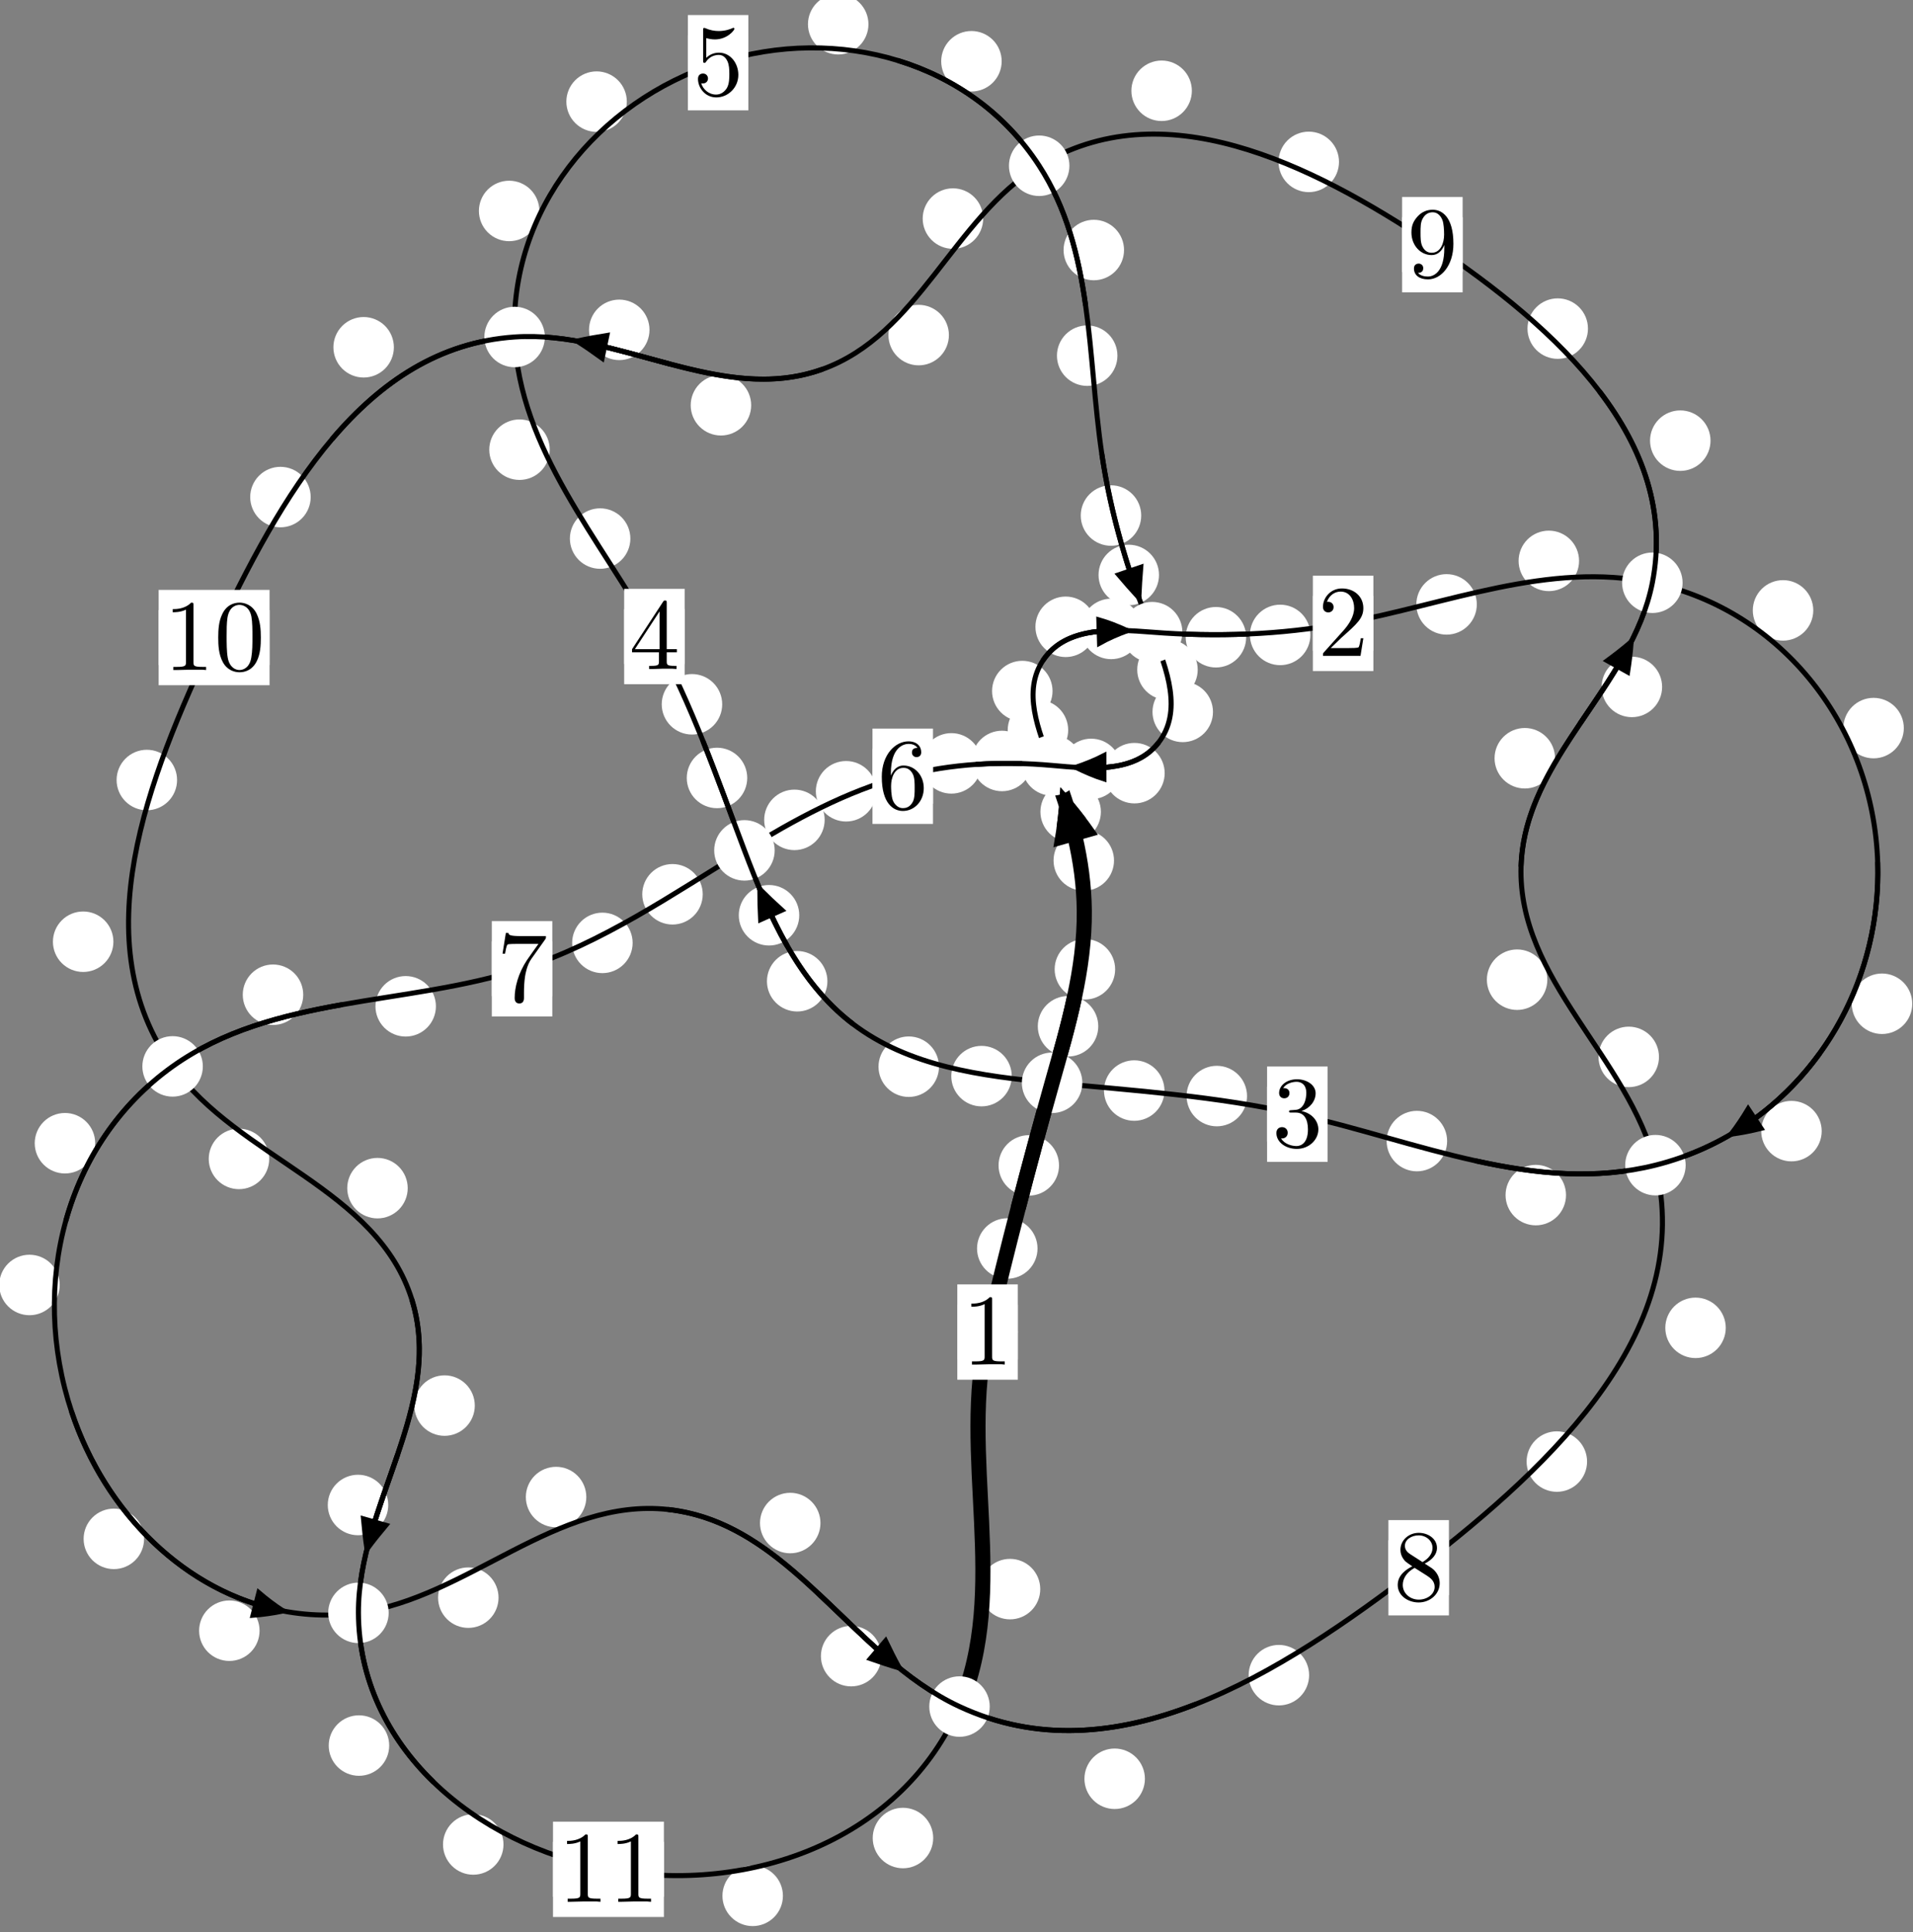 <?xml version="1.0"?>
<!-- Created by MetaPost 1.999 on 2021.07.06:0004 -->
<svg version="1.1" xmlns="http://www.w3.org/2000/svg" xmlns:xlink="http://www.w3.org/1999/xlink" width="189.101" height="190.926" viewBox="0 0 189.101 190.926">
<rect x="0" y="0" width="189.101" height="190.926" fill="#808080" stroke="none"/>
<!-- Original BoundingBox: -104.074173 -83.331863 85.026382 107.594574 -->
  <defs>
    <g transform="scale(0.01,0.01)" id="GLYPHcmr10_48">
      <path style="fill-rule: evenodd;" d="M460 -320C460 -400,455 -480,420 -554C374 -650,292 -666,250 -666C190 -666,117 -640,76 -547C44 -478,39 -400,39 -320C39 -245,43 -155,84 -79C127 2,200 22,249 22C303 22,379 1,423 -94C455 -163,460 -241,460 -320M249 -0C210 -0,151 -25,133 -121C122 -181,122 -273,122 -332C122 -396,122 -462,130 -516C149 -635,224 -644,249 -644C282 -644,348 -626,367 -527C377 -471,377 -395,377 -332C377 -257,377 -189,366 -125C351 -30,294 -0,249 -0"></path>
    </g>
    <g transform="scale(0.01,0.01)" id="GLYPHcmr10_49">
      <path style="fill-rule: evenodd;" d="M294 -640C294 -664,294 -666,271 -666C209 -602,121 -602,89 -602L89 -571C109 -571,168 -571,220 -597L220 -79C220 -43,217 -31,127 -31L95 -31L95 -0L257 -0L130 -3L217 -3L257 -3L297 -3L384 -3L419 -0L419 -31L387 -31C297 -31,294 -42,294 -79"></path>
    </g>
    <g transform="scale(0.01,0.01)" id="GLYPHcmr10_50">
      <path style="fill-rule: evenodd;" d="M127 -77L233 -180C389 -318,449 -372,449 -472C449 -586,359 -666,237 -666C124 -666,50 -574,50 -485C50 -429,100 -429,103 -429C120 -429,155 -441,155 -482C155 -508,137 -534,102 -534C94 -534,92 -534,89 -533C112 -598,166 -635,224 -635C315 -635,358 -554,358 -472C358 -392,308 -313,253 -251L61 -37C50 -26,50 -24,50 -0L421 -0L449 -174L424 -174C419 -144,412 -100,402 -85C395 -77,329 -77,307 -77"></path>
    </g>
    <g transform="scale(0.01,0.01)" id="GLYPHcmr10_51">
      <path style="fill-rule: evenodd;" d="M290 -352C372 -379,430 -449,430 -528C430 -610,342 -666,246 -666C145 -666,69 -606,69 -530C69 -497,91 -478,120 -478C151 -478,171 -500,171 -529C171 -579,124 -579,109 -579C140 -628,206 -641,242 -641C283 -641,338 -619,338 -529C338 -517,336 -459,310 -415C280 -367,246 -364,221 -363C213 -362,189 -360,182 -360C174 -359,167 -358,167 -348C167 -337,174 -337,191 -337L235 -337C317 -337,354 -269,354 -171C354 -35,285 -6,241 -6C198 -6,123 -23,88 -82C123 -77,154 -99,154 -137C154 -173,127 -193,98 -193C74 -193,42 -179,42 -135C42 -44,135 22,244 22C366 22,457 -69,457 -171C457 -253,394 -331,290 -352"></path>
    </g>
    <g transform="scale(0.01,0.01)" id="GLYPHcmr10_52">
      <path style="fill-rule: evenodd;" d="M294 -165L294 -78C294 -42,292 -31,218 -31L197 -31L197 -0L332 -0L238 -3L290 -3L332 -3L374 -3L427 -3L468 -0L468 -31L447 -31C373 -31,371 -42,371 -78L371 -165L471 -165L471 -196L371 -196L371 -651C371 -671,371 -677,355 -677C346 -677,343 -677,335 -665L28 -196L28 -165M300 -196L56 -196L300 -569"></path>
    </g>
    <g transform="scale(0.01,0.01)" id="GLYPHcmr10_53">
      <path style="fill-rule: evenodd;" d="M449 -201C449 -320,367 -420,259 -420C211 -420,168 -404,132 -369L132 -564C152 -558,185 -551,217 -551C340 -551,410 -642,410 -655C410 -661,407 -666,400 -666C399 -666,397 -666,392 -663C372 -654,323 -634,256 -634C216 -634,170 -641,123 -662C115 -665,113 -665,111 -665C101 -665,101 -657,101 -641L101 -345C101 -327,101 -319,115 -319C122 -319,124 -322,128 -328C139 -344,176 -398,257 -398C309 -398,334 -352,342 -334C358 -297,360 -258,360 -208C360 -173,360 -113,336 -71C312 -32,275 -6,229 -6C156 -6,99 -59,82 -118C85 -117,88 -116,99 -116C132 -116,149 -141,149 -165C149 -189,132 -214,99 -214C85 -214,50 -207,50 -161C50 -75,119 22,231 22C347 22,449 -74,449 -201"></path>
    </g>
    <g transform="scale(0.01,0.01)" id="GLYPHcmr10_54">
      <path style="fill-rule: evenodd;" d="M132 -328L132 -352C132 -605,256 -641,307 -641C331 -641,373 -635,395 -601C380 -601,340 -601,340 -556C340 -525,364 -510,386 -510C402 -510,432 -519,432 -558C432 -618,388 -666,305 -666C177 -666,42 -537,42 -316C42 -49,158 22,251 22C362 22,457 -72,457 -204C457 -331,368 -427,257 -427C189 -427,152 -376,132 -328M251 -6C188 -6,158 -66,152 -81C134 -128,134 -208,134 -226C134 -304,166 -404,256 -404C272 -404,318 -404,349 -342C367 -305,367 -254,367 -205C367 -157,367 -107,350 -71C320 -11,274 -6,251 -6"></path>
    </g>
    <g transform="scale(0.01,0.01)" id="GLYPHcmr10_55">
      <path style="fill-rule: evenodd;" d="M476 -609C485 -621,485 -623,485 -644L242 -644C120 -644,118 -657,114 -676L89 -676L56 -470L81 -470C84 -486,93 -549,106 -561C113 -567,191 -567,204 -567L411 -567C400 -551,321 -442,299 -409C209 -274,176 -135,176 -33C176 -23,176 22,222 22C268 22,268 -23,268 -33L268 -84C268 -139,271 -194,279 -248C283 -271,297 -357,341 -419"></path>
    </g>
    <g transform="scale(0.01,0.01)" id="GLYPHcmr10_56">
      <path style="fill-rule: evenodd;" d="M163 -457C117 -487,113 -521,113 -538C113 -599,178 -641,249 -641C322 -641,386 -589,386 -517C386 -460,347 -412,287 -377M309 -362C381 -399,430 -451,430 -517C430 -609,341 -666,250 -666C150 -666,69 -592,69 -499C69 -481,71 -436,113 -389C124 -377,161 -352,186 -335C128 -306,42 -250,42 -151C42 -45,144 22,249 22C362 22,457 -61,457 -168C457 -204,446 -249,408 -291C389 -312,373 -322,309 -362M209 -320L332 -242C360 -223,407 -193,407 -132C407 -58,332 -6,250 -6C164 -6,92 -68,92 -151C92 -209,124 -273,209 -320"></path>
    </g>
    <g transform="scale(0.01,0.01)" id="GLYPHcmr10_57">
      <path style="fill-rule: evenodd;" d="M367 -318L367 -286C367 -52,263 -6,205 -6C188 -6,134 -8,107 -42C151 -42,159 -71,159 -88C159 -119,135 -134,113 -134C97 -134,67 -125,67 -86C67 -19,121 22,206 22C335 22,457 -114,457 -329C457 -598,342 -666,253 -666C198 -666,149 -648,106 -603C65 -558,42 -516,42 -441C42 -316,130 -218,242 -218C303 -218,344 -260,367 -318M243 -241C227 -241,181 -241,150 -304C132 -341,132 -391,132 -440C132 -494,132 -541,153 -578C180 -628,218 -641,253 -641C299 -641,332 -607,349 -562C361 -530,365 -467,365 -421C365 -338,331 -241,243 -241"></path>
    </g>
  </defs>
  <path d="M102.559 123.375C102.559 122.582,102.244 121.822,101.683 121.262C101.123 120.701,100.363 120.386,99.57 120.386C98.777 120.386,98.017 120.701,97.457 121.262C96.896 121.822,96.581 122.582,96.581 123.375C96.581 124.168,96.896 124.928,97.457 125.488C98.017 126.049,98.777 126.364,99.57 126.364C100.363 126.364,101.123 126.049,101.683 125.488C102.244 124.928,102.559 124.168,102.559 123.375Z" style="fill: rgb(100%,100%,100%);stroke: none;"></path>
  <path d="M100.61 131.63C100.61 130.837,100.295 130.077,99.734 129.517C99.174 128.956,98.414 128.641,97.621 128.641C96.828 128.641,96.068 128.956,95.508 129.517C94.947 130.077,94.632 130.837,94.632 131.63C94.632 132.423,94.947 133.183,95.508 133.743C96.068 134.304,96.828 134.619,97.621 134.619C98.414 134.619,99.174 134.304,99.734 133.743C100.295 133.183,100.61 132.423,100.61 131.63Z" style="fill: rgb(100%,100%,100%);stroke: none;"></path>
  <path d="M108.565 101.414C108.565 100.622,108.25 99.861,107.689 99.301C107.129 98.74,106.369 98.425,105.576 98.425C104.783 98.425,104.023 98.74,103.463 99.301C102.902 99.861,102.587 100.622,102.587 101.414C102.587 102.207,102.902 102.967,103.463 103.528C104.023 104.088,104.783 104.403,105.576 104.403C106.369 104.403,107.129 104.088,107.689 103.528C108.25 102.967,108.565 102.207,108.565 101.414Z" style="fill: rgb(100%,100%,100%);stroke: none;"></path>
  <path d="M104.685 115.163C104.685 114.37,104.371 113.61,103.81 113.05C103.25 112.489,102.489 112.174,101.697 112.174C100.904 112.174,100.144 112.489,99.583 113.05C99.023 113.61,98.708 114.37,98.708 115.163C98.708 115.956,99.023 116.716,99.583 117.276C100.144 117.837,100.904 118.152,101.697 118.152C102.489 118.152,103.25 117.837,103.81 117.276C104.371 116.716,104.685 115.956,104.685 115.163Z" style="fill: rgb(100%,100%,100%);stroke: none;"></path>
  <path d="M110.121 85.033C110.121 84.24,109.806 83.48,109.246 82.92C108.686 82.359,107.925 82.044,107.133 82.044C106.34 82.044,105.58 82.359,105.019 82.92C104.459 83.48,104.144 84.24,104.144 85.033C104.144 85.826,104.459 86.586,105.019 87.146C105.58 87.707,106.34 88.022,107.133 88.022C107.925 88.022,108.686 87.707,109.246 87.146C109.806 86.586,110.121 85.826,110.121 85.033Z" style="fill: rgb(100%,100%,100%);stroke: none;"></path>
  <path d="M110.232 95.783C110.232 94.99,109.917 94.23,109.356 93.67C108.796 93.109,108.036 92.794,107.243 92.794C106.45 92.794,105.69 93.109,105.13 93.67C104.569 94.23,104.254 94.99,104.254 95.783C104.254 96.576,104.569 97.336,105.13 97.896C105.69 98.457,106.45 98.772,107.243 98.772C108.036 98.772,108.796 98.457,109.356 97.896C109.917 97.336,110.232 96.576,110.232 95.783Z" style="fill: rgb(100%,100%,100%);stroke: none;"></path>
  <path d="M105.59 72.146C105.59 71.354,105.275 70.593,104.715 70.033C104.154 69.472,103.394 69.158,102.601 69.158C101.809 69.158,101.048 69.472,100.488 70.033C99.927 70.593,99.613 71.354,99.613 72.146C99.613 72.939,99.927 73.699,100.488 74.26C101.048 74.82,101.809 75.135,102.601 75.135C103.394 75.135,104.154 74.82,104.715 74.26C105.275 73.699,105.59 72.939,105.59 72.146Z" style="fill: rgb(100%,100%,100%);stroke: none;"></path>
  <path d="M108.824 80.22C108.824 79.427,108.509 78.667,107.948 78.107C107.388 77.546,106.627 77.231,105.835 77.231C105.042 77.231,104.282 77.546,103.721 78.107C103.161 78.667,102.846 79.427,102.846 80.22C102.846 81.013,103.161 81.773,103.721 82.333C104.282 82.894,105.042 83.209,105.835 83.209C106.627 83.209,107.388 82.894,107.948 82.333C108.509 81.773,108.824 81.013,108.824 80.22Z" style="fill: rgb(100%,100%,100%);stroke: none;"></path>
  <path d="M108.331 61.94C108.331 61.147,108.016 60.387,107.455 59.827C106.895 59.266,106.135 58.951,105.342 58.951C104.549 58.951,103.789 59.266,103.229 59.827C102.668 60.387,102.353 61.147,102.353 61.94C102.353 62.733,102.668 63.493,103.229 64.053C103.789 64.614,104.549 64.929,105.342 64.929C106.135 64.929,106.895 64.614,107.455 64.053C108.016 63.493,108.331 62.733,108.331 61.94Z" style="fill: rgb(100%,100%,100%);stroke: none;"></path>
  <path d="M104.044 68.287C104.044 67.495,103.729 66.735,103.169 66.174C102.608 65.614,101.848 65.299,101.055 65.299C100.263 65.299,99.503 65.614,98.942 66.174C98.382 66.735,98.067 67.495,98.067 68.287C98.067 69.08,98.382 69.84,98.942 70.401C99.503 70.961,100.263 71.276,101.055 71.276C101.848 71.276,102.608 70.961,103.169 70.401C103.729 69.84,104.044 69.08,104.044 68.287Z" style="fill: rgb(100%,100%,100%);stroke: none;"></path>
  <path d="M123.184 62.971C123.184 62.178,122.87 61.418,122.309 60.858C121.749 60.297,120.988 59.982,120.196 59.982C119.403 59.982,118.643 60.297,118.082 60.858C117.522 61.418,117.207 62.178,117.207 62.971C117.207 63.764,117.522 64.524,118.082 65.084C118.643 65.645,119.403 65.96,120.196 65.96C120.988 65.96,121.749 65.645,122.309 65.084C122.87 64.524,123.184 63.764,123.184 62.971Z" style="fill: rgb(100%,100%,100%);stroke: none;"></path>
  <path d="M112.83 62.148C112.83 61.356,112.515 60.596,111.955 60.035C111.394 59.475,110.634 59.16,109.842 59.16C109.049 59.16,108.289 59.475,107.728 60.035C107.168 60.596,106.853 61.356,106.853 62.148C106.853 62.941,107.168 63.701,107.728 64.262C108.289 64.822,109.049 65.137,109.842 65.137C110.634 65.137,111.394 64.822,111.955 64.262C112.515 63.701,112.83 62.941,112.83 62.148Z" style="fill: rgb(100%,100%,100%);stroke: none;"></path>
  <path d="M145.984 59.725C145.984 58.932,145.669 58.172,145.108 57.612C144.548 57.051,143.788 56.736,142.995 56.736C142.202 56.736,141.442 57.051,140.882 57.612C140.321 58.172,140.006 58.932,140.006 59.725C140.006 60.518,140.321 61.278,140.882 61.838C141.442 62.399,142.202 62.714,142.995 62.714C143.788 62.714,144.548 62.399,145.108 61.838C145.669 61.278,145.984 60.518,145.984 59.725Z" style="fill: rgb(100%,100%,100%);stroke: none;"></path>
  <path d="M129.534 62.741C129.534 61.949,129.219 61.189,128.658 60.628C128.098 60.068,127.338 59.753,126.545 59.753C125.752 59.753,124.992 60.068,124.432 60.628C123.871 61.189,123.556 61.949,123.556 62.741C123.556 63.534,123.871 64.294,124.432 64.855C124.992 65.415,125.752 65.73,126.545 65.73C127.338 65.73,128.098 65.415,128.658 64.855C129.219 64.294,129.534 63.534,129.534 62.741Z" style="fill: rgb(100%,100%,100%);stroke: none;"></path>
  <path d="M179.243 60.317C179.243 59.524,178.928 58.764,178.368 58.204C177.807 57.643,177.047 57.328,176.255 57.328C175.462 57.328,174.702 57.643,174.141 58.204C173.581 58.764,173.266 59.524,173.266 60.317C173.266 61.11,173.581 61.87,174.141 62.43C174.702 62.991,175.462 63.306,176.255 63.306C177.047 63.306,177.807 62.991,178.368 62.43C178.928 61.87,179.243 61.11,179.243 60.317Z" style="fill: rgb(100%,100%,100%);stroke: none;"></path>
  <path d="M156.092 55.425C156.092 54.633,155.777 53.873,155.216 53.312C154.656 52.752,153.895 52.437,153.103 52.437C152.31 52.437,151.55 52.752,150.989 53.312C150.429 53.873,150.114 54.633,150.114 55.425C150.114 56.218,150.429 56.978,150.989 57.539C151.55 58.099,152.31 58.414,153.103 58.414C153.895 58.414,154.656 58.099,155.216 57.539C155.777 56.978,156.092 56.218,156.092 55.425Z" style="fill: rgb(100%,100%,100%);stroke: none;"></path>
  <path d="M189.026 99.19C189.026 98.397,188.711 97.637,188.151 97.077C187.59 96.516,186.83 96.201,186.038 96.201C185.245 96.201,184.485 96.516,183.924 97.077C183.364 97.637,183.049 98.397,183.049 99.19C183.049 99.983,183.364 100.743,183.924 101.303C184.485 101.864,185.245 102.179,186.038 102.179C186.83 102.179,187.59 101.864,188.151 101.303C188.711 100.743,189.026 99.983,189.026 99.19Z" style="fill: rgb(100%,100%,100%);stroke: none;"></path>
  <path d="M188.193 71.949C188.193 71.156,187.878 70.396,187.318 69.835C186.757 69.275,185.997 68.96,185.204 68.96C184.412 68.96,183.652 69.275,183.091 69.835C182.531 70.396,182.216 71.156,182.216 71.949C182.216 72.741,182.531 73.501,183.091 74.062C183.652 74.622,184.412 74.937,185.204 74.937C185.997 74.937,186.757 74.622,187.318 74.062C187.878 73.501,188.193 72.741,188.193 71.949Z" style="fill: rgb(100%,100%,100%);stroke: none;"></path>
  <path d="M154.802 118.098C154.802 117.305,154.487 116.545,153.927 115.984C153.367 115.424,152.606 115.109,151.814 115.109C151.021 115.109,150.261 115.424,149.7 115.984C149.14 116.545,148.825 117.305,148.825 118.098C148.825 118.89,149.14 119.651,149.7 120.211C150.261 120.772,151.021 121.086,151.814 121.086C152.606 121.086,153.367 120.772,153.927 120.211C154.487 119.651,154.802 118.89,154.802 118.098Z" style="fill: rgb(100%,100%,100%);stroke: none;"></path>
  <path d="M180.076 111.775C180.076 110.983,179.761 110.222,179.201 109.662C178.64 109.102,177.88 108.787,177.087 108.787C176.295 108.787,175.534 109.102,174.974 109.662C174.413 110.222,174.098 110.983,174.098 111.775C174.098 112.568,174.413 113.328,174.974 113.889C175.534 114.449,176.295 114.764,177.087 114.764C177.88 114.764,178.64 114.449,179.201 113.889C179.761 113.328,180.076 112.568,180.076 111.775Z" style="fill: rgb(100%,100%,100%);stroke: none;"></path>
  <path d="M123.271 108.311C123.271 107.518,122.956 106.758,122.396 106.198C121.835 105.637,121.075 105.322,120.282 105.322C119.49 105.322,118.73 105.637,118.169 106.198C117.609 106.758,117.294 107.518,117.294 108.311C117.294 109.104,117.609 109.864,118.169 110.424C118.73 110.985,119.49 111.3,120.282 111.3C121.075 111.3,121.835 110.985,122.396 110.424C122.956 109.864,123.271 109.104,123.271 108.311Z" style="fill: rgb(100%,100%,100%);stroke: none;"></path>
  <path d="M143.049 112.76C143.049 111.967,142.734 111.207,142.173 110.646C141.613 110.086,140.853 109.771,140.06 109.771C139.267 109.771,138.507 110.086,137.947 110.646C137.386 111.207,137.071 111.967,137.071 112.76C137.071 113.552,137.386 114.312,137.947 114.873C138.507 115.433,139.267 115.748,140.06 115.748C140.853 115.748,141.613 115.433,142.173 114.873C142.734 114.312,143.049 113.552,143.049 112.76Z" style="fill: rgb(100%,100%,100%);stroke: none;"></path>
  <path d="M100.013 106.341C100.013 105.548,99.698 104.788,99.137 104.228C98.577 103.667,97.817 103.352,97.024 103.352C96.231 103.352,95.471 103.667,94.911 104.228C94.35 104.788,94.035 105.548,94.035 106.341C94.035 107.134,94.35 107.894,94.911 108.454C95.471 109.015,96.231 109.33,97.024 109.33C97.817 109.33,98.577 109.015,99.137 108.454C99.698 107.894,100.013 107.134,100.013 106.341Z" style="fill: rgb(100%,100%,100%);stroke: none;"></path>
  <path d="M115.107 107.767C115.107 106.974,114.792 106.214,114.232 105.654C113.672 105.093,112.911 104.778,112.119 104.778C111.326 104.778,110.566 105.093,110.005 105.654C109.445 106.214,109.13 106.974,109.13 107.767C109.13 108.56,109.445 109.32,110.005 109.88C110.566 110.441,111.326 110.756,112.119 110.756C112.911 110.756,113.672 110.441,114.232 109.88C114.792 109.32,115.107 108.56,115.107 107.767Z" style="fill: rgb(100%,100%,100%);stroke: none;"></path>
  <path d="M81.79 96.966C81.79 96.173,81.475 95.413,80.915 94.853C80.354 94.292,79.594 93.977,78.802 93.977C78.009 93.977,77.249 94.292,76.688 94.853C76.128 95.413,75.813 96.173,75.813 96.966C75.813 97.759,76.128 98.519,76.688 99.079C77.249 99.64,78.009 99.955,78.802 99.955C79.594 99.955,80.354 99.64,80.915 99.079C81.475 98.519,81.79 97.759,81.79 96.966Z" style="fill: rgb(100%,100%,100%);stroke: none;"></path>
  <path d="M92.818 105.409C92.818 104.616,92.503 103.856,91.943 103.296C91.383 102.735,90.622 102.42,89.83 102.42C89.037 102.42,88.277 102.735,87.716 103.296C87.156 103.856,86.841 104.616,86.841 105.409C86.841 106.202,87.156 106.962,87.716 107.522C88.277 108.083,89.037 108.398,89.83 108.398C90.622 108.398,91.383 108.083,91.943 107.522C92.503 106.962,92.818 106.202,92.818 105.409Z" style="fill: rgb(100%,100%,100%);stroke: none;"></path>
  <path d="M73.864 76.876C73.864 76.083,73.549 75.323,72.989 74.762C72.429 74.202,71.668 73.887,70.876 73.887C70.083 73.887,69.323 74.202,68.762 74.762C68.202 75.323,67.887 76.083,67.887 76.876C67.887 77.668,68.202 78.428,68.762 78.989C69.323 79.549,70.083 79.864,70.876 79.864C71.668 79.864,72.429 79.549,72.989 78.989C73.549 78.428,73.864 77.668,73.864 76.876Z" style="fill: rgb(100%,100%,100%);stroke: none;"></path>
  <path d="M79.007 90.445C79.007 89.652,78.692 88.892,78.132 88.332C77.571 87.771,76.811 87.456,76.018 87.456C75.226 87.456,74.465 87.771,73.905 88.332C73.344 88.892,73.03 89.652,73.03 90.445C73.03 91.238,73.344 91.998,73.905 92.558C74.465 93.119,75.226 93.434,76.018 93.434C76.811 93.434,77.571 93.119,78.132 92.558C78.692 91.998,79.007 91.238,79.007 90.445Z" style="fill: rgb(100%,100%,100%);stroke: none;"></path>
  <path d="M62.311 53.219C62.311 52.427,61.996 51.666,61.436 51.106C60.875 50.546,60.115 50.231,59.322 50.231C58.53 50.231,57.769 50.546,57.209 51.106C56.649 51.666,56.334 52.427,56.334 53.219C56.334 54.012,56.649 54.772,57.209 55.333C57.769 55.893,58.53 56.208,59.322 56.208C60.115 56.208,60.875 55.893,61.436 55.333C61.996 54.772,62.311 54.012,62.311 53.219Z" style="fill: rgb(100%,100%,100%);stroke: none;"></path>
  <path d="M71.39 69.598C71.39 68.805,71.075 68.045,70.514 67.484C69.954 66.924,69.194 66.609,68.401 66.609C67.608 66.609,66.848 66.924,66.288 67.484C65.727 68.045,65.412 68.805,65.412 69.598C65.412 70.39,65.727 71.15,66.288 71.711C66.848 72.271,67.608 72.586,68.401 72.586C69.194 72.586,69.954 72.271,70.514 71.711C71.075 71.15,71.39 70.39,71.39 69.598Z" style="fill: rgb(100%,100%,100%);stroke: none;"></path>
  <path d="M53.317 20.846C53.317 20.053,53.002 19.293,52.442 18.732C51.881 18.172,51.121 17.857,50.329 17.857C49.536 17.857,48.776 18.172,48.215 18.732C47.655 19.293,47.34 20.053,47.34 20.846C47.34 21.638,47.655 22.399,48.215 22.959C48.776 23.519,49.536 23.834,50.329 23.834C51.121 23.834,51.881 23.519,52.442 22.959C53.002 22.399,53.317 21.638,53.317 20.846Z" style="fill: rgb(100%,100%,100%);stroke: none;"></path>
  <path d="M54.342 44.437C54.342 43.645,54.027 42.884,53.466 42.324C52.906 41.763,52.146 41.448,51.353 41.448C50.56 41.448,49.8 41.763,49.24 42.324C48.679 42.884,48.364 43.645,48.364 44.437C48.364 45.23,48.679 45.99,49.24 46.551C49.8 47.111,50.56 47.426,51.353 47.426C52.146 47.426,52.906 47.111,53.466 46.551C54.027 45.99,54.342 45.23,54.342 44.437Z" style="fill: rgb(100%,100%,100%);stroke: none;"></path>
  <path d="M85.846 2.394C85.846 1.601,85.531 0.841,84.97 0.281C84.41 -0.28,83.65 -0.595,82.857 -0.595C82.064 -0.595,81.304 -0.28,80.744 0.281C80.183 0.841,79.868 1.601,79.868 2.394C79.868 3.187,80.183 3.947,80.744 4.507C81.304 5.068,82.064 5.383,82.857 5.383C83.65 5.383,84.41 5.068,84.97 4.507C85.531 3.947,85.846 3.187,85.846 2.394Z" style="fill: rgb(100%,100%,100%);stroke: none;"></path>
  <path d="M61.962 10.043C61.962 9.25,61.647 8.49,61.087 7.93C60.526 7.369,59.766 7.054,58.973 7.054C58.181 7.054,57.421 7.369,56.86 7.93C56.3 8.49,55.985 9.25,55.985 10.043C55.985 10.836,56.3 11.596,56.86 12.156C57.421 12.717,58.181 13.032,58.973 13.032C59.766 13.032,60.526 12.717,61.087 12.156C61.647 11.596,61.962 10.836,61.962 10.043Z" style="fill: rgb(100%,100%,100%);stroke: none;"></path>
  <path d="M111.112 24.708C111.112 23.915,110.797 23.155,110.237 22.594C109.676 22.034,108.916 21.719,108.124 21.719C107.331 21.719,106.571 22.034,106.01 22.594C105.45 23.155,105.135 23.915,105.135 24.708C105.135 25.5,105.45 26.26,106.01 26.821C106.571 27.381,107.331 27.696,108.124 27.696C108.916 27.696,109.676 27.381,110.237 26.821C110.797 26.26,111.112 25.5,111.112 24.708Z" style="fill: rgb(100%,100%,100%);stroke: none;"></path>
  <path d="M99.016 6.054C99.016 5.261,98.701 4.501,98.141 3.941C97.58 3.38,96.82 3.065,96.028 3.065C95.235 3.065,94.475 3.38,93.914 3.941C93.354 4.501,93.039 5.261,93.039 6.054C93.039 6.847,93.354 7.607,93.914 8.167C94.475 8.728,95.235 9.043,96.028 9.043C96.82 9.043,97.58 8.728,98.141 8.167C98.701 7.607,99.016 6.847,99.016 6.054Z" style="fill: rgb(100%,100%,100%);stroke: none;"></path>
  <path d="M112.81 50.945C112.81 50.152,112.495 49.392,111.935 48.831C111.374 48.271,110.614 47.956,109.822 47.956C109.029 47.956,108.269 48.271,107.708 48.831C107.148 49.392,106.833 50.152,106.833 50.945C106.833 51.737,107.148 52.498,107.708 53.058C108.269 53.619,109.029 53.933,109.822 53.933C110.614 53.933,111.374 53.619,111.935 53.058C112.495 52.498,112.81 51.737,112.81 50.945Z" style="fill: rgb(100%,100%,100%);stroke: none;"></path>
  <path d="M110.458 35.146C110.458 34.354,110.143 33.594,109.583 33.033C109.022 32.473,108.262 32.158,107.469 32.158C106.676 32.158,105.916 32.473,105.356 33.033C104.795 33.594,104.48 34.354,104.48 35.146C104.48 35.939,104.795 36.699,105.356 37.26C105.916 37.82,106.676 38.135,107.469 38.135C108.262 38.135,109.022 37.82,109.583 37.26C110.143 36.699,110.458 35.939,110.458 35.146Z" style="fill: rgb(100%,100%,100%);stroke: none;"></path>
  <path d="M118.394 66.178C118.394 65.385,118.079 64.625,117.518 64.064C116.958 63.504,116.198 63.189,115.405 63.189C114.612 63.189,113.852 63.504,113.292 64.064C112.731 64.625,112.416 65.385,112.416 66.178C112.416 66.97,112.731 67.73,113.292 68.291C113.852 68.851,114.612 69.166,115.405 69.166C116.198 69.166,116.958 68.851,117.518 68.291C118.079 67.73,118.394 66.97,118.394 66.178Z" style="fill: rgb(100%,100%,100%);stroke: none;"></path>
  <path d="M114.568 56.817C114.568 56.025,114.253 55.264,113.693 54.704C113.132 54.143,112.372 53.828,111.58 53.828C110.787 53.828,110.027 54.143,109.466 54.704C108.906 55.264,108.591 56.025,108.591 56.817C108.591 57.61,108.906 58.37,109.466 58.931C110.027 59.491,110.787 59.806,111.58 59.806C112.372 59.806,113.132 59.491,113.693 58.931C114.253 58.37,114.568 57.61,114.568 56.817Z" style="fill: rgb(100%,100%,100%);stroke: none;"></path>
  <path d="M115.129 76.403C115.129 75.61,114.814 74.85,114.253 74.29C113.693 73.729,112.933 73.414,112.14 73.414C111.347 73.414,110.587 73.729,110.027 74.29C109.466 74.85,109.151 75.61,109.151 76.403C109.151 77.196,109.466 77.956,110.027 78.516C110.587 79.077,111.347 79.392,112.14 79.392C112.933 79.392,113.693 79.077,114.253 78.516C114.814 77.956,115.129 77.196,115.129 76.403Z" style="fill: rgb(100%,100%,100%);stroke: none;"></path>
  <path d="M119.904 70.349C119.904 69.556,119.589 68.796,119.028 68.235C118.468 67.675,117.708 67.36,116.915 67.36C116.122 67.36,115.362 67.675,114.802 68.235C114.241 68.796,113.926 69.556,113.926 70.349C113.926 71.141,114.241 71.901,114.802 72.462C115.362 73.022,116.122 73.337,116.915 73.337C117.708 73.337,118.468 73.022,119.028 72.462C119.589 71.901,119.904 71.141,119.904 70.349Z" style="fill: rgb(100%,100%,100%);stroke: none;"></path>
  <path d="M102.037 75.197C102.037 74.404,101.722 73.644,101.162 73.084C100.601 72.523,99.841 72.208,99.049 72.208C98.256 72.208,97.496 72.523,96.935 73.084C96.375 73.644,96.06 74.404,96.06 75.197C96.06 75.99,96.375 76.75,96.935 77.31C97.496 77.871,98.256 78.186,99.049 78.186C99.841 78.186,100.601 77.871,101.162 77.31C101.722 76.75,102.037 75.99,102.037 75.197Z" style="fill: rgb(100%,100%,100%);stroke: none;"></path>
  <path d="M110.849 75.983C110.849 75.19,110.534 74.43,109.973 73.87C109.413 73.309,108.653 72.994,107.86 72.994C107.067 72.994,106.307 73.309,105.747 73.87C105.186 74.43,104.871 75.19,104.871 75.983C104.871 76.776,105.186 77.536,105.747 78.096C106.307 78.657,107.067 78.972,107.86 78.972C108.653 78.972,109.413 78.657,109.973 78.096C110.534 77.536,110.849 76.776,110.849 75.983Z" style="fill: rgb(100%,100%,100%);stroke: none;"></path>
  <path d="M86.624 78.192C86.624 77.399,86.309 76.639,85.749 76.079C85.188 75.518,84.428 75.203,83.636 75.203C82.843 75.203,82.083 75.518,81.522 76.079C80.962 76.639,80.647 77.399,80.647 78.192C80.647 78.985,80.962 79.745,81.522 80.305C82.083 80.866,82.843 81.181,83.636 81.181C84.428 81.181,85.188 80.866,85.749 80.305C86.309 79.745,86.624 78.985,86.624 78.192Z" style="fill: rgb(100%,100%,100%);stroke: none;"></path>
  <path d="M97.032 75.435C97.032 74.642,96.717 73.882,96.156 73.322C95.596 72.761,94.836 72.446,94.043 72.446C93.25 72.446,92.49 72.761,91.93 73.322C91.369 73.882,91.054 74.642,91.054 75.435C91.054 76.228,91.369 76.988,91.93 77.548C92.49 78.109,93.25 78.424,94.043 78.424C94.836 78.424,95.596 78.109,96.156 77.548C96.717 76.988,97.032 76.228,97.032 75.435Z" style="fill: rgb(100%,100%,100%);stroke: none;"></path>
  <path d="M69.465 88.372C69.465 87.579,69.15 86.819,68.59 86.259C68.029 85.698,67.269 85.383,66.477 85.383C65.684 85.383,64.924 85.698,64.363 86.259C63.803 86.819,63.488 87.579,63.488 88.372C63.488 89.165,63.803 89.925,64.363 90.485C64.924 91.046,65.684 91.361,66.477 91.361C67.269 91.361,68.029 91.046,68.59 90.485C69.15 89.925,69.465 89.165,69.465 88.372Z" style="fill: rgb(100%,100%,100%);stroke: none;"></path>
  <path d="M81.518 81.017C81.518 80.225,81.203 79.464,80.642 78.904C80.082 78.343,79.322 78.028,78.529 78.028C77.736 78.028,76.976 78.343,76.416 78.904C75.855 79.464,75.54 80.225,75.54 81.017C75.54 81.81,75.855 82.57,76.416 83.131C76.976 83.691,77.736 84.006,78.529 84.006C79.322 84.006,80.082 83.691,80.642 83.131C81.203 82.57,81.518 81.81,81.518 81.017Z" style="fill: rgb(100%,100%,100%);stroke: none;"></path>
  <path d="M43.091 99.441C43.091 98.648,42.776 97.888,42.216 97.328C41.655 96.767,40.895 96.452,40.103 96.452C39.31 96.452,38.55 96.767,37.989 97.328C37.429 97.888,37.114 98.648,37.114 99.441C37.114 100.234,37.429 100.994,37.989 101.554C38.55 102.115,39.31 102.43,40.103 102.43C40.895 102.43,41.655 102.115,42.216 101.554C42.776 100.994,43.091 100.234,43.091 99.441Z" style="fill: rgb(100%,100%,100%);stroke: none;"></path>
  <path d="M62.536 93.175C62.536 92.382,62.221 91.622,61.66 91.061C61.1 90.501,60.34 90.186,59.547 90.186C58.754 90.186,57.994 90.501,57.434 91.061C56.873 91.622,56.558 92.382,56.558 93.175C56.558 93.967,56.873 94.727,57.434 95.288C57.994 95.848,58.754 96.163,59.547 96.163C60.34 96.163,61.1 95.848,61.66 95.288C62.221 94.727,62.536 93.967,62.536 93.175Z" style="fill: rgb(100%,100%,100%);stroke: none;"></path>
  <path d="M9.411 112.971C9.411 112.178,9.096 111.418,8.535 110.858C7.975 110.297,7.215 109.982,6.422 109.982C5.629 109.982,4.869 110.297,4.309 110.858C3.748 111.418,3.433 112.178,3.433 112.971C3.433 113.764,3.748 114.524,4.309 115.084C4.869 115.645,5.629 115.96,6.422 115.96C7.215 115.96,7.975 115.645,8.535 115.084C9.096 114.524,9.411 113.764,9.411 112.971Z" style="fill: rgb(100%,100%,100%);stroke: none;"></path>
  <path d="M29.975 98.298C29.975 97.506,29.661 96.745,29.1 96.185C28.54 95.624,27.779 95.31,26.987 95.31C26.194 95.31,25.434 95.624,24.873 96.185C24.313 96.745,23.998 97.506,23.998 98.298C23.998 99.091,24.313 99.851,24.873 100.412C25.434 100.972,26.194 101.287,26.987 101.287C27.779 101.287,28.54 100.972,29.1 100.412C29.661 99.851,29.975 99.091,29.975 98.298Z" style="fill: rgb(100%,100%,100%);stroke: none;"></path>
  <path d="M14.243 152.067C14.243 151.275,13.928 150.514,13.368 149.954C12.807 149.393,12.047 149.079,11.255 149.079C10.462 149.079,9.702 149.393,9.141 149.954C8.581 150.514,8.266 151.275,8.266 152.067C8.266 152.86,8.581 153.62,9.141 154.181C9.702 154.741,10.462 155.056,11.255 155.056C12.047 155.056,12.807 154.741,13.368 154.181C13.928 153.62,14.243 152.86,14.243 152.067Z" style="fill: rgb(100%,100%,100%);stroke: none;"></path>
  <path d="M5.903 126.979C5.903 126.186,5.588 125.426,5.028 124.865C4.467 124.305,3.707 123.99,2.915 123.99C2.122 123.99,1.362 124.305,0.801 124.865C0.241 125.426,-0.074 126.186,-0.074 126.979C-0.074 127.771,0.241 128.531,0.801 129.092C1.362 129.652,2.122 129.967,2.915 129.967C3.707 129.967,4.467 129.652,5.028 129.092C5.588 128.531,5.903 127.771,5.903 126.979Z" style="fill: rgb(100%,100%,100%);stroke: none;"></path>
  <path d="M49.281 157.877C49.281 157.085,48.966 156.324,48.406 155.764C47.845 155.203,47.085 154.888,46.292 154.888C45.5 154.888,44.74 155.203,44.179 155.764C43.619 156.324,43.304 157.085,43.304 157.877C43.304 158.67,43.619 159.43,44.179 159.991C44.74 160.551,45.5 160.866,46.292 160.866C47.085 160.866,47.845 160.551,48.406 159.991C48.966 159.43,49.281 158.67,49.281 157.877Z" style="fill: rgb(100%,100%,100%);stroke: none;"></path>
  <path d="M25.659 161.144C25.659 160.351,25.344 159.591,24.784 159.03C24.223 158.47,23.463 158.155,22.671 158.155C21.878 158.155,21.118 158.47,20.557 159.03C19.997 159.591,19.682 160.351,19.682 161.144C19.682 161.936,19.997 162.697,20.557 163.257C21.118 163.818,21.878 164.132,22.671 164.132C23.463 164.132,24.223 163.818,24.784 163.257C25.344 162.697,25.659 161.936,25.659 161.144Z" style="fill: rgb(100%,100%,100%);stroke: none;"></path>
  <path d="M81.103 150.504C81.103 149.711,80.788 148.951,80.227 148.391C79.667 147.83,78.907 147.515,78.114 147.515C77.321 147.515,76.561 147.83,76.001 148.391C75.44 148.951,75.125 149.711,75.125 150.504C75.125 151.297,75.44 152.057,76.001 152.617C76.561 153.178,77.321 153.493,78.114 153.493C78.907 153.493,79.667 153.178,80.227 152.617C80.788 152.057,81.103 151.297,81.103 150.504Z" style="fill: rgb(100%,100%,100%);stroke: none;"></path>
  <path d="M57.958 147.936C57.958 147.143,57.643 146.383,57.082 145.822C56.522 145.262,55.762 144.947,54.969 144.947C54.176 144.947,53.416 145.262,52.856 145.822C52.295 146.383,51.98 147.143,51.98 147.936C51.98 148.728,52.295 149.489,52.856 150.049C53.416 150.609,54.176 150.924,54.969 150.924C55.762 150.924,56.522 150.609,57.082 150.049C57.643 149.489,57.958 148.728,57.958 147.936Z" style="fill: rgb(100%,100%,100%);stroke: none;"></path>
  <path d="M113.175 175.775C113.175 174.982,112.86 174.222,112.299 173.661C111.739 173.101,110.979 172.786,110.186 172.786C109.393 172.786,108.633 173.101,108.073 173.661C107.512 174.222,107.197 174.982,107.197 175.775C107.197 176.567,107.512 177.327,108.073 177.888C108.633 178.448,109.393 178.763,110.186 178.763C110.979 178.763,111.739 178.448,112.299 177.888C112.86 177.327,113.175 176.567,113.175 175.775Z" style="fill: rgb(100%,100%,100%);stroke: none;"></path>
  <path d="M87.126 163.657C87.126 162.864,86.811 162.104,86.251 161.543C85.69 160.983,84.93 160.668,84.137 160.668C83.344 160.668,82.584 160.983,82.024 161.543C81.463 162.104,81.148 162.864,81.148 163.657C81.148 164.449,81.463 165.21,82.024 165.77C82.584 166.331,83.344 166.645,84.137 166.645C84.93 166.645,85.69 166.331,86.251 165.77C86.811 165.21,87.126 164.449,87.126 163.657Z" style="fill: rgb(100%,100%,100%);stroke: none;"></path>
  <path d="M156.883 144.429C156.883 143.637,156.569 142.876,156.008 142.316C155.448 141.755,154.687 141.441,153.895 141.441C153.102 141.441,152.342 141.755,151.781 142.316C151.221 142.876,150.906 143.637,150.906 144.429C150.906 145.222,151.221 145.982,151.781 146.543C152.342 147.103,153.102 147.418,153.895 147.418C154.687 147.418,155.448 147.103,156.008 146.543C156.569 145.982,156.883 145.222,156.883 144.429Z" style="fill: rgb(100%,100%,100%);stroke: none;"></path>
  <path d="M129.407 165.537C129.407 164.745,129.092 163.984,128.531 163.424C127.971 162.863,127.211 162.548,126.418 162.548C125.625 162.548,124.865 162.863,124.305 163.424C123.744 163.984,123.429 164.745,123.429 165.537C123.429 166.33,123.744 167.09,124.305 167.651C124.865 168.211,125.625 168.526,126.418 168.526C127.211 168.526,127.971 168.211,128.531 167.651C129.092 167.09,129.407 166.33,129.407 165.537Z" style="fill: rgb(100%,100%,100%);stroke: none;"></path>
  <path d="M163.991 104.441C163.991 103.648,163.676 102.888,163.116 102.327C162.555 101.767,161.795 101.452,161.002 101.452C160.21 101.452,159.449 101.767,158.889 102.327C158.329 102.888,158.014 103.648,158.014 104.441C158.014 105.233,158.329 105.994,158.889 106.554C159.449 107.115,160.21 107.429,161.002 107.429C161.795 107.429,162.555 107.115,163.116 106.554C163.676 105.994,163.991 105.233,163.991 104.441Z" style="fill: rgb(100%,100%,100%);stroke: none;"></path>
  <path d="M170.593 131.215C170.593 130.422,170.278 129.662,169.718 129.101C169.157 128.541,168.397 128.226,167.605 128.226C166.812 128.226,166.052 128.541,165.491 129.101C164.931 129.662,164.616 130.422,164.616 131.215C164.616 132.007,164.931 132.768,165.491 133.328C166.052 133.888,166.812 134.203,167.605 134.203C168.397 134.203,169.157 133.888,169.718 133.328C170.278 132.768,170.593 132.007,170.593 131.215Z" style="fill: rgb(100%,100%,100%);stroke: none;"></path>
  <path d="M153.716 74.928C153.716 74.135,153.401 73.375,152.84 72.815C152.28 72.254,151.52 71.939,150.727 71.939C149.934 71.939,149.174 72.254,148.614 72.815C148.053 73.375,147.738 74.135,147.738 74.928C147.738 75.721,148.053 76.481,148.614 77.041C149.174 77.602,149.934 77.917,150.727 77.917C151.52 77.917,152.28 77.602,152.84 77.041C153.401 76.481,153.716 75.721,153.716 74.928Z" style="fill: rgb(100%,100%,100%);stroke: none;"></path>
  <path d="M152.955 96.811C152.955 96.019,152.641 95.258,152.08 94.698C151.52 94.137,150.759 93.822,149.967 93.822C149.174 93.822,148.414 94.137,147.853 94.698C147.293 95.258,146.978 96.019,146.978 96.811C146.978 97.604,147.293 98.364,147.853 98.925C148.414 99.485,149.174 99.8,149.967 99.8C150.759 99.8,151.52 99.485,152.08 98.925C152.641 98.364,152.955 97.604,152.955 96.811Z" style="fill: rgb(100%,100%,100%);stroke: none;"></path>
  <path d="M169.086 43.544C169.086 42.752,168.771 41.992,168.21 41.431C167.65 40.871,166.89 40.556,166.097 40.556C165.304 40.556,164.544 40.871,163.984 41.431C163.423 41.992,163.108 42.752,163.108 43.544C163.108 44.337,163.423 45.097,163.984 45.658C164.544 46.218,165.304 46.533,166.097 46.533C166.89 46.533,167.65 46.218,168.21 45.658C168.771 45.097,169.086 44.337,169.086 43.544Z" style="fill: rgb(100%,100%,100%);stroke: none;"></path>
  <path d="M164.301 67.88C164.301 67.088,163.986 66.327,163.425 65.767C162.865 65.207,162.105 64.892,161.312 64.892C160.519 64.892,159.759 65.207,159.199 65.767C158.638 66.327,158.323 67.088,158.323 67.88C158.323 68.673,158.638 69.433,159.199 69.994C159.759 70.554,160.519 70.869,161.312 70.869C162.105 70.869,162.865 70.554,163.425 69.994C163.986 69.433,164.301 68.673,164.301 67.88Z" style="fill: rgb(100%,100%,100%);stroke: none;"></path>
  <path d="M132.361 15.998C132.361 15.205,132.046 14.445,131.486 13.885C130.925 13.324,130.165 13.009,129.373 13.009C128.58 13.009,127.82 13.324,127.259 13.885C126.699 14.445,126.384 15.205,126.384 15.998C126.384 16.791,126.699 17.551,127.259 18.111C127.82 18.672,128.58 18.987,129.373 18.987C130.165 18.987,130.925 18.672,131.486 18.111C132.046 17.551,132.361 16.791,132.361 15.998Z" style="fill: rgb(100%,100%,100%);stroke: none;"></path>
  <path d="M156.971 32.472C156.971 31.679,156.656 30.919,156.095 30.358C155.535 29.798,154.775 29.483,153.982 29.483C153.189 29.483,152.429 29.798,151.869 30.358C151.308 30.919,150.993 31.679,150.993 32.472C150.993 33.264,151.308 34.025,151.869 34.585C152.429 35.146,153.189 35.461,153.982 35.461C154.775 35.461,155.535 35.146,156.095 34.585C156.656 34.025,156.971 33.264,156.971 32.472Z" style="fill: rgb(100%,100%,100%);stroke: none;"></path>
  <path d="M97.187 21.599C97.187 20.806,96.872 20.046,96.311 19.486C95.751 18.925,94.991 18.61,94.198 18.61C93.405 18.61,92.645 18.925,92.085 19.486C91.524 20.046,91.209 20.806,91.209 21.599C91.209 22.392,91.524 23.152,92.085 23.712C92.645 24.273,93.405 24.588,94.198 24.588C94.991 24.588,95.751 24.273,96.311 23.712C96.872 23.152,97.187 22.392,97.187 21.599Z" style="fill: rgb(100%,100%,100%);stroke: none;"></path>
  <path d="M117.816 8.97C117.816 8.178,117.501 7.417,116.94 6.857C116.38 6.297,115.62 5.982,114.827 5.982C114.034 5.982,113.274 6.297,112.714 6.857C112.153 7.417,111.838 8.178,111.838 8.97C111.838 9.763,112.153 10.523,112.714 11.084C113.274 11.644,114.034 11.959,114.827 11.959C115.62 11.959,116.38 11.644,116.94 11.084C117.501 10.523,117.816 9.763,117.816 8.97Z" style="fill: rgb(100%,100%,100%);stroke: none;"></path>
  <path d="M74.254 40.047C74.254 39.255,73.939 38.494,73.378 37.934C72.818 37.374,72.058 37.059,71.265 37.059C70.472 37.059,69.712 37.374,69.152 37.934C68.591 38.494,68.276 39.255,68.276 40.047C68.276 40.84,68.591 41.6,69.152 42.161C69.712 42.721,70.472 43.036,71.265 43.036C72.058 43.036,72.818 42.721,73.378 42.161C73.939 41.6,74.254 40.84,74.254 40.047Z" style="fill: rgb(100%,100%,100%);stroke: none;"></path>
  <path d="M93.8 33.113C93.8 32.32,93.485 31.56,92.925 31C92.364 30.439,91.604 30.124,90.811 30.124C90.019 30.124,89.258 30.439,88.698 31C88.137 31.56,87.823 32.32,87.823 33.113C87.823 33.906,88.137 34.666,88.698 35.226C89.258 35.787,90.019 36.102,90.811 36.102C91.604 36.102,92.364 35.787,92.925 35.226C93.485 34.666,93.8 33.906,93.8 33.113Z" style="fill: rgb(100%,100%,100%);stroke: none;"></path>
  <path d="M38.934 34.317C38.934 33.525,38.619 32.764,38.059 32.204C37.498 31.643,36.738 31.328,35.946 31.328C35.153 31.328,34.393 31.643,33.832 32.204C33.272 32.764,32.957 33.525,32.957 34.317C32.957 35.11,33.272 35.87,33.832 36.431C34.393 36.991,35.153 37.306,35.946 37.306C36.738 37.306,37.498 36.991,38.059 36.431C38.619 35.87,38.934 35.11,38.934 34.317Z" style="fill: rgb(100%,100%,100%);stroke: none;"></path>
  <path d="M64.203 32.596C64.203 31.803,63.888 31.043,63.327 30.482C62.767 29.922,62.007 29.607,61.214 29.607C60.421 29.607,59.661 29.922,59.101 30.482C58.54 31.043,58.225 31.803,58.225 32.596C58.225 33.388,58.54 34.149,59.101 34.709C59.661 35.27,60.421 35.584,61.214 35.584C62.007 35.584,62.767 35.27,63.327 34.709C63.888 34.149,64.203 33.388,64.203 32.596Z" style="fill: rgb(100%,100%,100%);stroke: none;"></path>
  <path d="M17.503 77.08C17.503 76.287,17.188 75.527,16.628 74.967C16.067 74.406,15.307 74.091,14.515 74.091C13.722 74.091,12.962 74.406,12.401 74.967C11.841 75.527,11.526 76.287,11.526 77.08C11.526 77.873,11.841 78.633,12.401 79.193C12.962 79.754,13.722 80.069,14.515 80.069C15.307 80.069,16.067 79.754,16.628 79.193C17.188 78.633,17.503 77.873,17.503 77.08Z" style="fill: rgb(100%,100%,100%);stroke: none;"></path>
  <path d="M30.711 49.119C30.711 48.327,30.396 47.567,29.835 47.006C29.275 46.446,28.515 46.131,27.722 46.131C26.929 46.131,26.169 46.446,25.609 47.006C25.048 47.567,24.733 48.327,24.733 49.119C24.733 49.912,25.048 50.672,25.609 51.233C26.169 51.793,26.929 52.108,27.722 52.108C28.515 52.108,29.275 51.793,29.835 51.233C30.396 50.672,30.711 49.912,30.711 49.119Z" style="fill: rgb(100%,100%,100%);stroke: none;"></path>
  <path d="M26.611 114.522C26.611 113.73,26.296 112.97,25.736 112.409C25.175 111.849,24.415 111.534,23.622 111.534C22.83 111.534,22.07 111.849,21.509 112.409C20.949 112.97,20.634 113.73,20.634 114.522C20.634 115.315,20.949 116.075,21.509 116.636C22.07 117.196,22.83 117.511,23.622 117.511C24.415 117.511,25.175 117.196,25.736 116.636C26.296 116.075,26.611 115.315,26.611 114.522Z" style="fill: rgb(100%,100%,100%);stroke: none;"></path>
  <path d="M11.21 93.06C11.21 92.267,10.895 91.507,10.334 90.946C9.774 90.386,9.013 90.071,8.221 90.071C7.428 90.071,6.668 90.386,6.107 90.946C5.547 91.507,5.232 92.267,5.232 93.06C5.232 93.852,5.547 94.613,6.107 95.173C6.668 95.733,7.428 96.048,8.221 96.048C9.013 96.048,9.774 95.733,10.334 95.173C10.895 94.613,11.21 93.852,11.21 93.06Z" style="fill: rgb(100%,100%,100%);stroke: none;"></path>
  <path d="M46.934 138.897C46.934 138.105,46.619 137.344,46.058 136.784C45.498 136.223,44.737 135.908,43.945 135.908C43.152 135.908,42.392 136.223,41.831 136.784C41.271 137.344,40.956 138.105,40.956 138.897C40.956 139.69,41.271 140.45,41.831 141.011C42.392 141.571,43.152 141.886,43.945 141.886C44.737 141.886,45.498 141.571,46.058 141.011C46.619 140.45,46.934 139.69,46.934 138.897Z" style="fill: rgb(100%,100%,100%);stroke: none;"></path>
  <path d="M40.303 117.412C40.303 116.619,39.988 115.859,39.428 115.298C38.867 114.738,38.107 114.423,37.315 114.423C36.522 114.423,35.762 114.738,35.201 115.298C34.641 115.859,34.326 116.619,34.326 117.412C34.326 118.204,34.641 118.964,35.201 119.525C35.762 120.085,36.522 120.4,37.315 120.4C38.107 120.4,38.867 120.085,39.428 119.525C39.988 118.964,40.303 118.204,40.303 117.412Z" style="fill: rgb(100%,100%,100%);stroke: none;"></path>
  <path d="M38.473 172.493C38.473 171.7,38.158 170.94,37.597 170.38C37.037 169.819,36.276 169.504,35.484 169.504C34.691 169.504,33.931 169.819,33.37 170.38C32.81 170.94,32.495 171.7,32.495 172.493C32.495 173.286,32.81 174.046,33.37 174.606C33.931 175.167,34.691 175.482,35.484 175.482C36.276 175.482,37.037 175.167,37.597 174.606C38.158 174.046,38.473 173.286,38.473 172.493Z" style="fill: rgb(100%,100%,100%);stroke: none;"></path>
  <path d="M38.378 148.721C38.378 147.928,38.063 147.168,37.503 146.607C36.942 146.047,36.182 145.732,35.389 145.732C34.597 145.732,33.837 146.047,33.276 146.607C32.716 147.168,32.401 147.928,32.401 148.721C32.401 149.513,32.716 150.273,33.276 150.834C33.837 151.394,34.597 151.709,35.389 151.709C36.182 151.709,36.942 151.394,37.503 150.834C38.063 150.273,38.378 149.513,38.378 148.721Z" style="fill: rgb(100%,100%,100%);stroke: none;"></path>
  <path d="M77.392 187.343C77.392 186.55,77.077 185.79,76.516 185.23C75.956 184.669,75.196 184.354,74.403 184.354C73.61 184.354,72.85 184.669,72.29 185.23C71.729 185.79,71.414 186.55,71.414 187.343C71.414 188.136,71.729 188.896,72.29 189.456C72.85 190.017,73.61 190.332,74.403 190.332C75.196 190.332,75.956 190.017,76.516 189.456C77.077 188.896,77.392 188.136,77.392 187.343Z" style="fill: rgb(100%,100%,100%);stroke: none;"></path>
  <path d="M49.77 182.267C49.77 181.475,49.455 180.715,48.894 180.154C48.334 179.594,47.574 179.279,46.781 179.279C45.988 179.279,45.228 179.594,44.668 180.154C44.107 180.715,43.792 181.475,43.792 182.267C43.792 183.06,44.107 183.82,44.668 184.381C45.228 184.941,45.988 185.256,46.781 185.256C47.574 185.256,48.334 184.941,48.894 184.381C49.455 183.82,49.77 183.06,49.77 182.267Z" style="fill: rgb(100%,100%,100%);stroke: none;"></path>
  <path d="M102.83 157.033C102.83 156.24,102.515 155.48,101.955 154.919C101.394 154.359,100.634 154.044,99.841 154.044C99.049 154.044,98.288 154.359,97.728 154.919C97.168 155.48,96.853 156.24,96.853 157.033C96.853 157.825,97.168 158.586,97.728 159.146C98.288 159.707,99.049 160.022,99.841 160.022C100.634 160.022,101.394 159.707,101.955 159.146C102.515 158.586,102.83 157.825,102.83 157.033Z" style="fill: rgb(100%,100%,100%);stroke: none;"></path>
  <path d="M92.247 181.63C92.247 180.838,91.932 180.077,91.371 179.517C90.811 178.956,90.051 178.642,89.258 178.642C88.465 178.642,87.705 178.956,87.145 179.517C86.584 180.077,86.269 180.838,86.269 181.63C86.269 182.423,86.584 183.183,87.145 183.744C87.705 184.304,88.465 184.619,89.258 184.619C90.051 184.619,90.811 184.304,91.371 183.744C91.932 183.183,92.247 182.423,92.247 181.63Z" style="fill: rgb(100%,100%,100%);stroke: none;"></path>
  <path d="M97.621 131.63C99.57 123.375,101.697 115.163,104 107C105.576 101.414,107.243 95.783,107.183 89.971C107.133 85.033,105.835 80.22,104 75.639C102.601 72.146,101.055 68.287,103.127 65.22C105.342 61.94,109.842 62.148,113.89 62.47C120.196 62.971,126.545 62.741,132.768 61.6C142.995 59.725,153.103 55.425,163.336 57.588C176.255 60.317,185.204 71.949,185.611 85.251C186.038 99.19,177.087 111.775,163.64 115.139C151.814 118.098,140.06 112.76,128.242 110.101C120.282 108.311,112.119 107.767,104 107C97.024 106.341,89.83 105.409,84.256 101.142C78.802 96.966,76.018 90.445,73.588 84.032C70.876 76.876,68.401 69.598,64.688 62.9C59.322 53.219,51.353 44.437,50.869 33.3C50.329 20.846,58.973 10.043,70.986 6.196C82.857 2.394,96.028 6.054,102.723 16.38C108.124 24.708,107.469 35.146,108.922 44.904C109.822 50.945,111.58 56.817,113.89 62.47C115.405 66.178,116.915 70.349,114.497 73.414C112.14 76.403,107.86 75.983,104 75.639C99.049 75.197,94.043 75.435,89.236 76.709C83.636 78.192,78.529 81.017,73.588 84.032C66.477 88.372,59.547 93.175,51.606 95.734C40.103 99.441,26.987 98.298,17.062 105.38C6.422 112.971,2.915 126.979,7.084 139.521C11.255 152.067,22.671 161.144,35.432 159.379C46.292 157.877,54.969 147.936,66.072 149.168C78.114 150.504,84.137 163.657,94.847 168.639C110.186 175.775,126.418 165.537,140.236 154.922C153.895 144.429,167.605 131.215,163.64 115.139C161.002 104.441,149.967 96.811,150.358 85.555C150.727 74.928,161.312 67.88,163.336 57.588C166.097 43.544,153.982 32.472,141.591 24.177C129.373 15.998,114.827 8.97,102.723 16.38C94.198 21.599,90.811 33.113,81.238 36.509C71.265 40.047,61.214 32.596,50.869 33.3C35.946 34.317,27.722 49.119,21.164 63.002C14.515 77.08,8.221 93.06,17.062 105.38C23.622 114.522,37.315 117.412,40.727 128.47C43.945 138.897,35.389 148.721,35.432 159.379C35.484 172.493,46.781 182.267,60.145 184.723C74.403 187.343,89.258 181.63,94.847 168.639C99.841 157.033,94.743 143.822,97.621 131.63" style="stroke:rgb(0%,0%,0%); stroke-width: 0.498;stroke-linecap: round;stroke-linejoin: round;stroke-miterlimit: 10;fill: none;"></path>
  <path d="M97.621 131.63C99.57 123.375,101.697 115.163,104 107C105.576 101.414,107.243 95.783,107.183 89.971C107.133 85.033,105.835 80.22,104 75.639" style="stroke:rgb(0%,0%,0%); stroke-width: 1.494;stroke-linecap: round;stroke-linejoin: round;stroke-miterlimit: 10;fill: none;"></path>
  <path d="M94.847 168.639C99.841 157.033,94.743 143.822,97.621 131.63" style="stroke:rgb(0%,0%,0%); stroke-width: 1.494;stroke-linecap: round;stroke-linejoin: round;stroke-miterlimit: 10;fill: none;"></path>
  <path d="M106.989 107C106.989 106.207,106.674 105.447,106.113 104.887C105.553 104.326,104.793 104.011,104 104.011C103.207 104.011,102.447 104.326,101.887 104.887C101.326 105.447,101.011 106.207,101.011 107C101.011 107.793,101.326 108.553,101.887 109.113C102.447 109.674,103.207 109.989,104 109.989C104.793 109.989,105.553 109.674,106.113 109.113C106.674 108.553,106.989 107.793,106.989 107Z" style="fill: rgb(100%,100%,100%);stroke: none;"></path>
  <path d="M100.678 119.281C101.741 115.175,102.848 111.082,104 107C104.788 104.207,105.599 101.403,106.205 98.57" style="stroke:rgb(0%,0%,0%); stroke-width: 1.494;stroke-linecap: round;stroke-linejoin: round;stroke-miterlimit: 10;fill: none;"></path>
  <path d="M116.878 62.47C116.878 61.677,116.564 60.917,116.003 60.357C115.443 59.796,114.682 59.481,113.89 59.481C113.097 59.481,112.337 59.796,111.776 60.357C111.216 60.917,110.901 61.677,110.901 62.47C110.901 63.263,111.216 64.023,111.776 64.583C112.337 65.144,113.097 65.459,113.89 65.459C114.682 65.459,115.443 65.144,116.003 64.583C116.564 64.023,116.878 63.263,116.878 62.47Z" style="fill: rgb(100%,100%,100%);stroke: none;"></path>
  <path d="M107.821 62.494C109.729 62.177,111.866 62.309,113.89 62.47C117.043 62.721,120.207 62.788,123.36 62.651" style="stroke:rgb(0%,0%,0%); stroke-width: 0.498;stroke-linecap: round;stroke-linejoin: round;stroke-miterlimit: 10;fill: none;"></path>
  <path d="M166.629 115.139C166.629 114.346,166.314 113.586,165.754 113.026C165.193 112.465,164.433 112.15,163.64 112.15C162.848 112.15,162.088 112.465,161.527 113.026C160.967 113.586,160.652 114.346,160.652 115.139C160.652 115.932,160.967 116.692,161.527 117.252C162.088 117.813,162.848 118.128,163.64 118.128C164.433 118.128,165.193 117.813,165.754 117.252C166.314 116.692,166.629 115.932,166.629 115.139Z" style="fill: rgb(100%,100%,100%);stroke: none;"></path>
  <path d="M179.828 104.161C175.963 109.47,170.364 113.457,163.64 115.139C157.727 116.618,151.832 116.024,145.938 114.727" style="stroke:rgb(0%,0%,0%); stroke-width: 0.498;stroke-linecap: round;stroke-linejoin: round;stroke-miterlimit: 10;fill: none;"></path>
  <path d="M76.577 84.032C76.577 83.24,76.262 82.479,75.701 81.919C75.141 81.359,74.381 81.044,73.588 81.044C72.795 81.044,72.035 81.359,71.475 81.919C70.914 82.479,70.599 83.24,70.599 84.032C70.599 84.825,70.914 85.585,71.475 86.146C72.035 86.706,72.795 87.021,73.588 87.021C74.381 87.021,75.141 86.706,75.701 86.146C76.262 85.585,76.577 84.825,76.577 84.032Z" style="fill: rgb(100%,100%,100%);stroke: none;"></path>
  <path d="M77.788 93.426C76.107 90.472,74.803 87.239,73.588 84.032C72.232 80.454,70.935 76.845,69.513 73.294" style="stroke:rgb(0%,0%,0%); stroke-width: 0.498;stroke-linecap: round;stroke-linejoin: round;stroke-miterlimit: 10;fill: none;"></path>
  <path d="M105.712 16.38C105.712 15.587,105.397 14.827,104.837 14.267C104.276 13.706,103.516 13.391,102.723 13.391C101.931 13.391,101.171 13.706,100.61 14.267C100.05 14.827,99.735 15.587,99.735 16.38C99.735 17.173,100.05 17.933,100.61 18.493C101.171 19.054,101.931 19.369,102.723 19.369C103.516 19.369,104.276 19.054,104.837 18.493C105.397 17.933,105.712 17.173,105.712 16.38Z" style="fill: rgb(100%,100%,100%);stroke: none;"></path>
  <path d="M88.795 5.99C94.409 7.72,99.375 11.217,102.723 16.38C105.424 20.544,106.61 25.235,107.303 30.106" style="stroke:rgb(0%,0%,0%); stroke-width: 0.498;stroke-linecap: round;stroke-linejoin: round;stroke-miterlimit: 10;fill: none;"></path>
  <path d="M106.989 75.639C106.989 74.846,106.674 74.086,106.113 73.525C105.553 72.965,104.793 72.65,104 72.65C103.207 72.65,102.447 72.965,101.887 73.525C101.326 74.086,101.011 74.846,101.011 75.639C101.011 76.431,101.326 77.192,101.887 77.752C102.447 78.313,103.207 78.628,104 78.628C104.793 78.628,105.553 78.313,106.113 77.752C106.674 77.192,106.989 76.431,106.989 75.639Z" style="fill: rgb(100%,100%,100%);stroke: none;"></path>
  <path d="M109.812 75.776C107.965 76.002,105.93 75.811,104 75.639C101.524 75.418,99.035 75.367,96.564 75.53" style="stroke:rgb(0%,0%,0%); stroke-width: 0.498;stroke-linecap: round;stroke-linejoin: round;stroke-miterlimit: 10;fill: none;"></path>
  <path d="M20.05 105.38C20.05 104.587,19.735 103.827,19.175 103.266C18.614 102.706,17.854 102.391,17.062 102.391C16.269 102.391,15.509 102.706,14.948 103.266C14.388 103.827,14.073 104.587,14.073 105.38C14.073 106.172,14.388 106.933,14.948 107.493C15.509 108.053,16.269 108.368,17.062 108.368C17.854 108.368,18.614 108.053,19.175 107.493C19.735 106.933,20.05 106.172,20.05 105.38Z" style="fill: rgb(100%,100%,100%);stroke: none;"></path>
  <path d="M33.742 99.291C27.784 100.354,22.024 101.839,17.062 105.38C11.742 109.175,8.205 114.575,6.519 120.594" style="stroke:rgb(0%,0%,0%); stroke-width: 0.498;stroke-linecap: round;stroke-linejoin: round;stroke-miterlimit: 10;fill: none;"></path>
  <path d="M97.836 168.639C97.836 167.846,97.521 167.086,96.961 166.526C96.4 165.965,95.64 165.65,94.847 165.65C94.055 165.65,93.295 165.965,92.734 166.526C92.174 167.086,91.859 167.846,91.859 168.639C91.859 169.432,92.174 170.192,92.734 170.752C93.295 171.313,94.055 171.628,94.847 171.628C95.64 171.628,96.4 171.313,96.961 170.752C97.521 170.192,97.836 169.432,97.836 168.639Z" style="fill: rgb(100%,100%,100%);stroke: none;"></path>
  <path d="M80.959 157.536C85.309 161.614,89.492 166.148,94.847 168.639C102.517 172.207,110.409 171.431,118.112 168.437" style="stroke:rgb(0%,0%,0%); stroke-width: 0.498;stroke-linecap: round;stroke-linejoin: round;stroke-miterlimit: 10;fill: none;"></path>
  <path d="M166.325 57.588C166.325 56.795,166.01 56.035,165.449 55.474C164.889 54.914,164.129 54.599,163.336 54.599C162.543 54.599,161.783 54.914,161.223 55.474C160.662 56.035,160.347 56.795,160.347 57.588C160.347 58.38,160.662 59.14,161.223 59.701C161.783 60.261,162.543 60.576,163.336 60.576C164.129 60.576,164.889 60.261,165.449 59.701C166.01 59.14,166.325 58.38,166.325 57.588Z" style="fill: rgb(100%,100%,100%);stroke: none;"></path>
  <path d="M156.226 71.446C159.172 67.069,162.324 62.734,163.336 57.588C164.716 50.566,162.378 44.287,158.145 38.727" style="stroke:rgb(0%,0%,0%); stroke-width: 0.498;stroke-linecap: round;stroke-linejoin: round;stroke-miterlimit: 10;fill: none;"></path>
  <path d="M53.858 33.3C53.858 32.508,53.543 31.748,52.983 31.187C52.422 30.627,51.662 30.312,50.869 30.312C50.077 30.312,49.317 30.627,48.756 31.187C48.196 31.748,47.881 32.508,47.881 33.3C47.881 34.093,48.196 34.853,48.756 35.414C49.317 35.974,50.077 36.289,50.869 36.289C51.662 36.289,52.422 35.974,52.983 35.414C53.543 34.853,53.858 34.093,53.858 33.3Z" style="fill: rgb(100%,100%,100%);stroke: none;"></path>
  <path d="M66.193 35.967C61.141 34.635,56.042 32.948,50.869 33.3C43.407 33.809,37.621 37.764,32.88 43.327" style="stroke:rgb(0%,0%,0%); stroke-width: 0.498;stroke-linecap: round;stroke-linejoin: round;stroke-miterlimit: 10;fill: none;"></path>
  <path d="M38.42 159.379C38.42 158.586,38.106 157.826,37.545 157.266C36.985 156.705,36.224 156.39,35.432 156.39C34.639 156.39,33.879 156.705,33.318 157.266C32.758 157.826,32.443 158.586,32.443 159.379C32.443 160.172,32.758 160.932,33.318 161.492C33.879 162.053,34.639 162.368,35.432 162.368C36.224 162.368,36.985 162.053,37.545 161.492C38.106 160.932,38.42 160.172,38.42 159.379Z" style="fill: rgb(100%,100%,100%);stroke: none;"></path>
  <path d="M39.27 143.838C37.539 148.929,35.411 154.05,35.432 159.379C35.458 165.936,38.295 171.658,42.796 176.048" style="stroke:rgb(0%,0%,0%); stroke-width: 0.498;stroke-linecap: round;stroke-linejoin: round;stroke-miterlimit: 10;fill: none;"></path>
  <path d="M107.183 89.971C107.143 86.02,106.304 82.15,105.031 78.414" style="stroke:rgb(0%,0%,0%); stroke-width: 0.498;stroke-linecap: round;stroke-linejoin: round;stroke-miterlimit: 10;fill: none;"></path>
  <path d="M108.125 82.342C107.174 80.976,106.134 79.669,105.031 78.414C104.924 80.082,104.735 81.742,104.442 83.38Z" style="stroke:rgb(0%,0%,0%); stroke-width: 0.498;fill: rgb(0%,0%,0%);"></path>
  <path d="M107.183 89.971C107.143 86.02,106.304 82.15,105.031 78.414" style="stroke:rgb(0%,0%,0%); stroke-width: 0.498;stroke-linecap: round;stroke-linejoin: round;stroke-miterlimit: 10;fill: none;"></path>
  <path d="M106.941 80.728C106.33 79.937,105.692 79.166,105.031 78.414C104.966 79.414,104.873 80.41,104.745 81.401Z" style="stroke:rgb(0%,0%,0%); stroke-width: 0.498;fill: rgb(0%,0%,0%);"></path>
  <path d="M103.127 65.22C104.899 62.596,108.133 62.205,111.429 62.318" style="stroke:rgb(0%,0%,0%); stroke-width: 0.498;stroke-linecap: round;stroke-linejoin: round;stroke-miterlimit: 10;fill: none;"></path>
  <path d="M108.693 63.549C109.542 63.075,110.474 62.675,111.429 62.318C110.5 61.895,109.559 61.52,108.623 61.254Z" style="stroke:rgb(0%,0%,0%); stroke-width: 0.498;fill: rgb(0%,0%,0%);"></path>
  <path d="M185.611 85.251C185.952 96.402,180.292 106.687,171.13 112.077" style="stroke:rgb(0%,0%,0%); stroke-width: 0.498;stroke-linecap: round;stroke-linejoin: round;stroke-miterlimit: 10;fill: none;"></path>
  <path d="M172.807 109.59C172.294 110.445,171.735 111.275,171.13 112.077C172.125 111.938,173.107 111.746,174.075 111.505Z" style="stroke:rgb(0%,0%,0%); stroke-width: 0.498;fill: rgb(0%,0%,0%);"></path>
  <path d="M84.256 101.142C79.893 97.801,77.238 92.959,75.107 87.873" style="stroke:rgb(0%,0%,0%); stroke-width: 0.498;stroke-linecap: round;stroke-linejoin: round;stroke-miterlimit: 10;fill: none;"></path>
  <path d="M77.284 89.938C76.543 89.27,75.818 88.579,75.107 87.873C75.111 88.875,75.134 89.876,75.186 90.872Z" style="stroke:rgb(0%,0%,0%); stroke-width: 0.498;fill: rgb(0%,0%,0%);"></path>
  <path d="M108.922 44.904C109.642 49.737,110.911 54.462,112.572 59.052" style="stroke:rgb(0%,0%,0%); stroke-width: 0.498;stroke-linecap: round;stroke-linejoin: round;stroke-miterlimit: 10;fill: none;"></path>
  <path d="M110.589 56.801C111.236 57.563,111.898 58.314,112.572 59.052C112.618 58.053,112.681 57.055,112.762 56.058Z" style="stroke:rgb(0%,0%,0%); stroke-width: 0.498;fill: rgb(0%,0%,0%);"></path>
  <path d="M114.497 73.414C112.612 75.805,109.495 76.015,106.348 75.827" style="stroke:rgb(0%,0%,0%); stroke-width: 0.498;stroke-linecap: round;stroke-linejoin: round;stroke-miterlimit: 10;fill: none;"></path>
  <path d="M109.118 74.676C108.254 75.124,107.31 75.494,106.348 75.827C107.264 76.272,108.193 76.677,109.12 76.972Z" style="stroke:rgb(0%,0%,0%); stroke-width: 0.498;fill: rgb(0%,0%,0%);"></path>
  <path d="M7.084 139.521C10.42 149.558,18.394 157.374,27.984 159.196" style="stroke:rgb(0%,0%,0%); stroke-width: 0.498;stroke-linecap: round;stroke-linejoin: round;stroke-miterlimit: 10;fill: none;"></path>
  <path d="M25.014 159.616C26.009 159.54,27.001 159.4,27.984 159.196C27.144 158.645,26.344 158.043,25.586 157.393Z" style="stroke:rgb(0%,0%,0%); stroke-width: 0.498;fill: rgb(0%,0%,0%);"></path>
  <path d="M66.072 149.168C75.706 150.237,81.487 158.868,88.898 164.829" style="stroke:rgb(0%,0%,0%); stroke-width: 0.498;stroke-linecap: round;stroke-linejoin: round;stroke-miterlimit: 10;fill: none;"></path>
  <path d="M86.045 163.902C86.992 164.236,87.942 164.55,88.898 164.829C88.42 163.956,87.97 163.062,87.537 162.156Z" style="stroke:rgb(0%,0%,0%); stroke-width: 0.498;fill: rgb(0%,0%,0%);"></path>
  <path d="M150.358 85.555C150.653 77.053,157.487 70.843,161.244 63.428" style="stroke:rgb(0%,0%,0%); stroke-width: 0.498;stroke-linecap: round;stroke-linejoin: round;stroke-miterlimit: 10;fill: none;"></path>
  <path d="M160.892 66.407C161.045 65.414,161.169 64.421,161.244 63.428C160.489 64.076,159.699 64.691,158.889 65.286Z" style="stroke:rgb(0%,0%,0%); stroke-width: 0.498;fill: rgb(0%,0%,0%);"></path>
  <path d="M81.238 36.509C73.26 39.34,65.231 35.137,57.043 33.703" style="stroke:rgb(0%,0%,0%); stroke-width: 0.498;stroke-linecap: round;stroke-linejoin: round;stroke-miterlimit: 10;fill: none;"></path>
  <path d="M59.991 33.15C58.999 33.307,58.014 33.486,57.043 33.703C57.883 34.237,58.706 34.807,59.519 35.397Z" style="stroke:rgb(0%,0%,0%); stroke-width: 0.498;fill: rgb(0%,0%,0%);"></path>
  <path d="M40.727 128.47C43.301 136.812,38.341 144.767,36.275 153.073" style="stroke:rgb(0%,0%,0%); stroke-width: 0.498;stroke-linecap: round;stroke-linejoin: round;stroke-miterlimit: 10;fill: none;"></path>
  <path d="M35.93 150.093C36.018 151.093,36.127 152.088,36.275 153.073C36.867 152.272,37.493 151.491,38.139 150.722Z" style="stroke:rgb(0%,0%,0%); stroke-width: 0.498;fill: rgb(0%,0%,0%);"></path>
  <path d="M94.63 134.34L100.612 134.34L100.612 126.92L94.63 126.92Z" style="fill: rgb(100%,100%,100%);stroke: none;"></path>
  <path d="M94.63 136.34L100.612 136.34L100.612 128.92L94.63 128.92Z" style="fill: rgb(100%,100%,100%);stroke: none;"></path>
  <g transform="translate(95.13 134.84)" style="fill: rgb(0%,0%,0%);">
    <use xlink:href="#GLYPHcmr10_49"></use>
  </g>
  <path d="M129.777 64.31L135.759 64.31L135.759 56.89L129.777 56.89Z" style="fill: rgb(100%,100%,100%);stroke: none;"></path>
  <path d="M129.777 66.31L135.759 66.31L135.759 58.89L129.777 58.89Z" style="fill: rgb(100%,100%,100%);stroke: none;"></path>
  <g transform="translate(130.277 64.81)" style="fill: rgb(0%,0%,0%);">
    <use xlink:href="#GLYPHcmr10_50"></use>
  </g>
  <path d="M125.251 112.812L131.233 112.812L131.233 105.391L125.251 105.391Z" style="fill: rgb(100%,100%,100%);stroke: none;"></path>
  <path d="M125.251 114.812L131.233 114.812L131.233 107.391L125.251 107.391Z" style="fill: rgb(100%,100%,100%);stroke: none;"></path>
  <g transform="translate(125.751 113.312)" style="fill: rgb(0%,0%,0%);">
    <use xlink:href="#GLYPHcmr10_51"></use>
  </g>
  <path d="M61.698 65.61L67.679 65.61L67.679 58.19L61.698 58.19Z" style="fill: rgb(100%,100%,100%);stroke: none;"></path>
  <path d="M61.698 67.61L67.679 67.61L67.679 60.19L61.698 60.19Z" style="fill: rgb(100%,100%,100%);stroke: none;"></path>
  <g transform="translate(62.198 66.11)" style="fill: rgb(0%,0%,0%);">
    <use xlink:href="#GLYPHcmr10_52"></use>
  </g>
  <path d="M67.995 8.906L73.977 8.906L73.977 1.486L67.995 1.486Z" style="fill: rgb(100%,100%,100%);stroke: none;"></path>
  <path d="M67.995 10.906L73.977 10.906L73.977 3.486L67.995 3.486Z" style="fill: rgb(100%,100%,100%);stroke: none;"></path>
  <g transform="translate(68.495 9.406)" style="fill: rgb(0%,0%,0%);">
    <use xlink:href="#GLYPHcmr10_53"></use>
  </g>
  <path d="M86.245 79.419L92.227 79.419L92.227 71.998L86.245 71.998Z" style="fill: rgb(100%,100%,100%);stroke: none;"></path>
  <path d="M86.245 81.419L92.227 81.419L92.227 73.998L86.245 73.998Z" style="fill: rgb(100%,100%,100%);stroke: none;"></path>
  <g transform="translate(86.745 79.919)" style="fill: rgb(0%,0%,0%);">
    <use xlink:href="#GLYPHcmr10_54"></use>
  </g>
  <path d="M48.615 98.444L54.596 98.444L54.596 91.024L48.615 91.024Z" style="fill: rgb(100%,100%,100%);stroke: none;"></path>
  <path d="M48.615 100.444L54.596 100.444L54.596 93.024L48.615 93.024Z" style="fill: rgb(100%,100%,100%);stroke: none;"></path>
  <g transform="translate(49.115 98.944)" style="fill: rgb(0%,0%,0%);">
    <use xlink:href="#GLYPHcmr10_55"></use>
  </g>
  <path d="M137.245 157.632L143.226 157.632L143.226 150.212L137.245 150.212Z" style="fill: rgb(100%,100%,100%);stroke: none;"></path>
  <path d="M137.245 159.632L143.226 159.632L143.226 152.212L137.245 152.212Z" style="fill: rgb(100%,100%,100%);stroke: none;"></path>
  <g transform="translate(137.745 158.132)" style="fill: rgb(0%,0%,0%);">
    <use xlink:href="#GLYPHcmr10_56"></use>
  </g>
  <path d="M138.6 26.887L144.582 26.887L144.582 19.467L138.6 19.467Z" style="fill: rgb(100%,100%,100%);stroke: none;"></path>
  <path d="M138.6 28.887L144.582 28.887L144.582 21.467L138.6 21.467Z" style="fill: rgb(100%,100%,100%);stroke: none;"></path>
  <g transform="translate(139.1 27.387)" style="fill: rgb(0%,0%,0%);">
    <use xlink:href="#GLYPHcmr10_57"></use>
  </g>
  <path d="M15.683 65.712L26.646 65.712L26.646 58.292L15.683 58.292Z" style="fill: rgb(100%,100%,100%);stroke: none;"></path>
  <path d="M15.683 67.712L26.646 67.712L26.646 60.292L15.683 60.292Z" style="fill: rgb(100%,100%,100%);stroke: none;"></path>
  <g transform="translate(16.183 66.212)" style="fill: rgb(0%,0%,0%);">
    <use xlink:href="#GLYPHcmr10_49"></use>
    <use xlink:href="#GLYPHcmr10_48" x="5"></use>
  </g>
  <path d="M54.664 187.433L65.627 187.433L65.627 180.013L54.664 180.013Z" style="fill: rgb(100%,100%,100%);stroke: none;"></path>
  <path d="M54.664 189.433L65.627 189.433L65.627 182.013L54.664 182.013Z" style="fill: rgb(100%,100%,100%);stroke: none;"></path>
  <g transform="translate(55.164 187.933)" style="fill: rgb(0%,0%,0%);">
    <use xlink:href="#GLYPHcmr10_49"></use>
    <use xlink:href="#GLYPHcmr10_49" x="5"></use>
  </g>
</svg>
